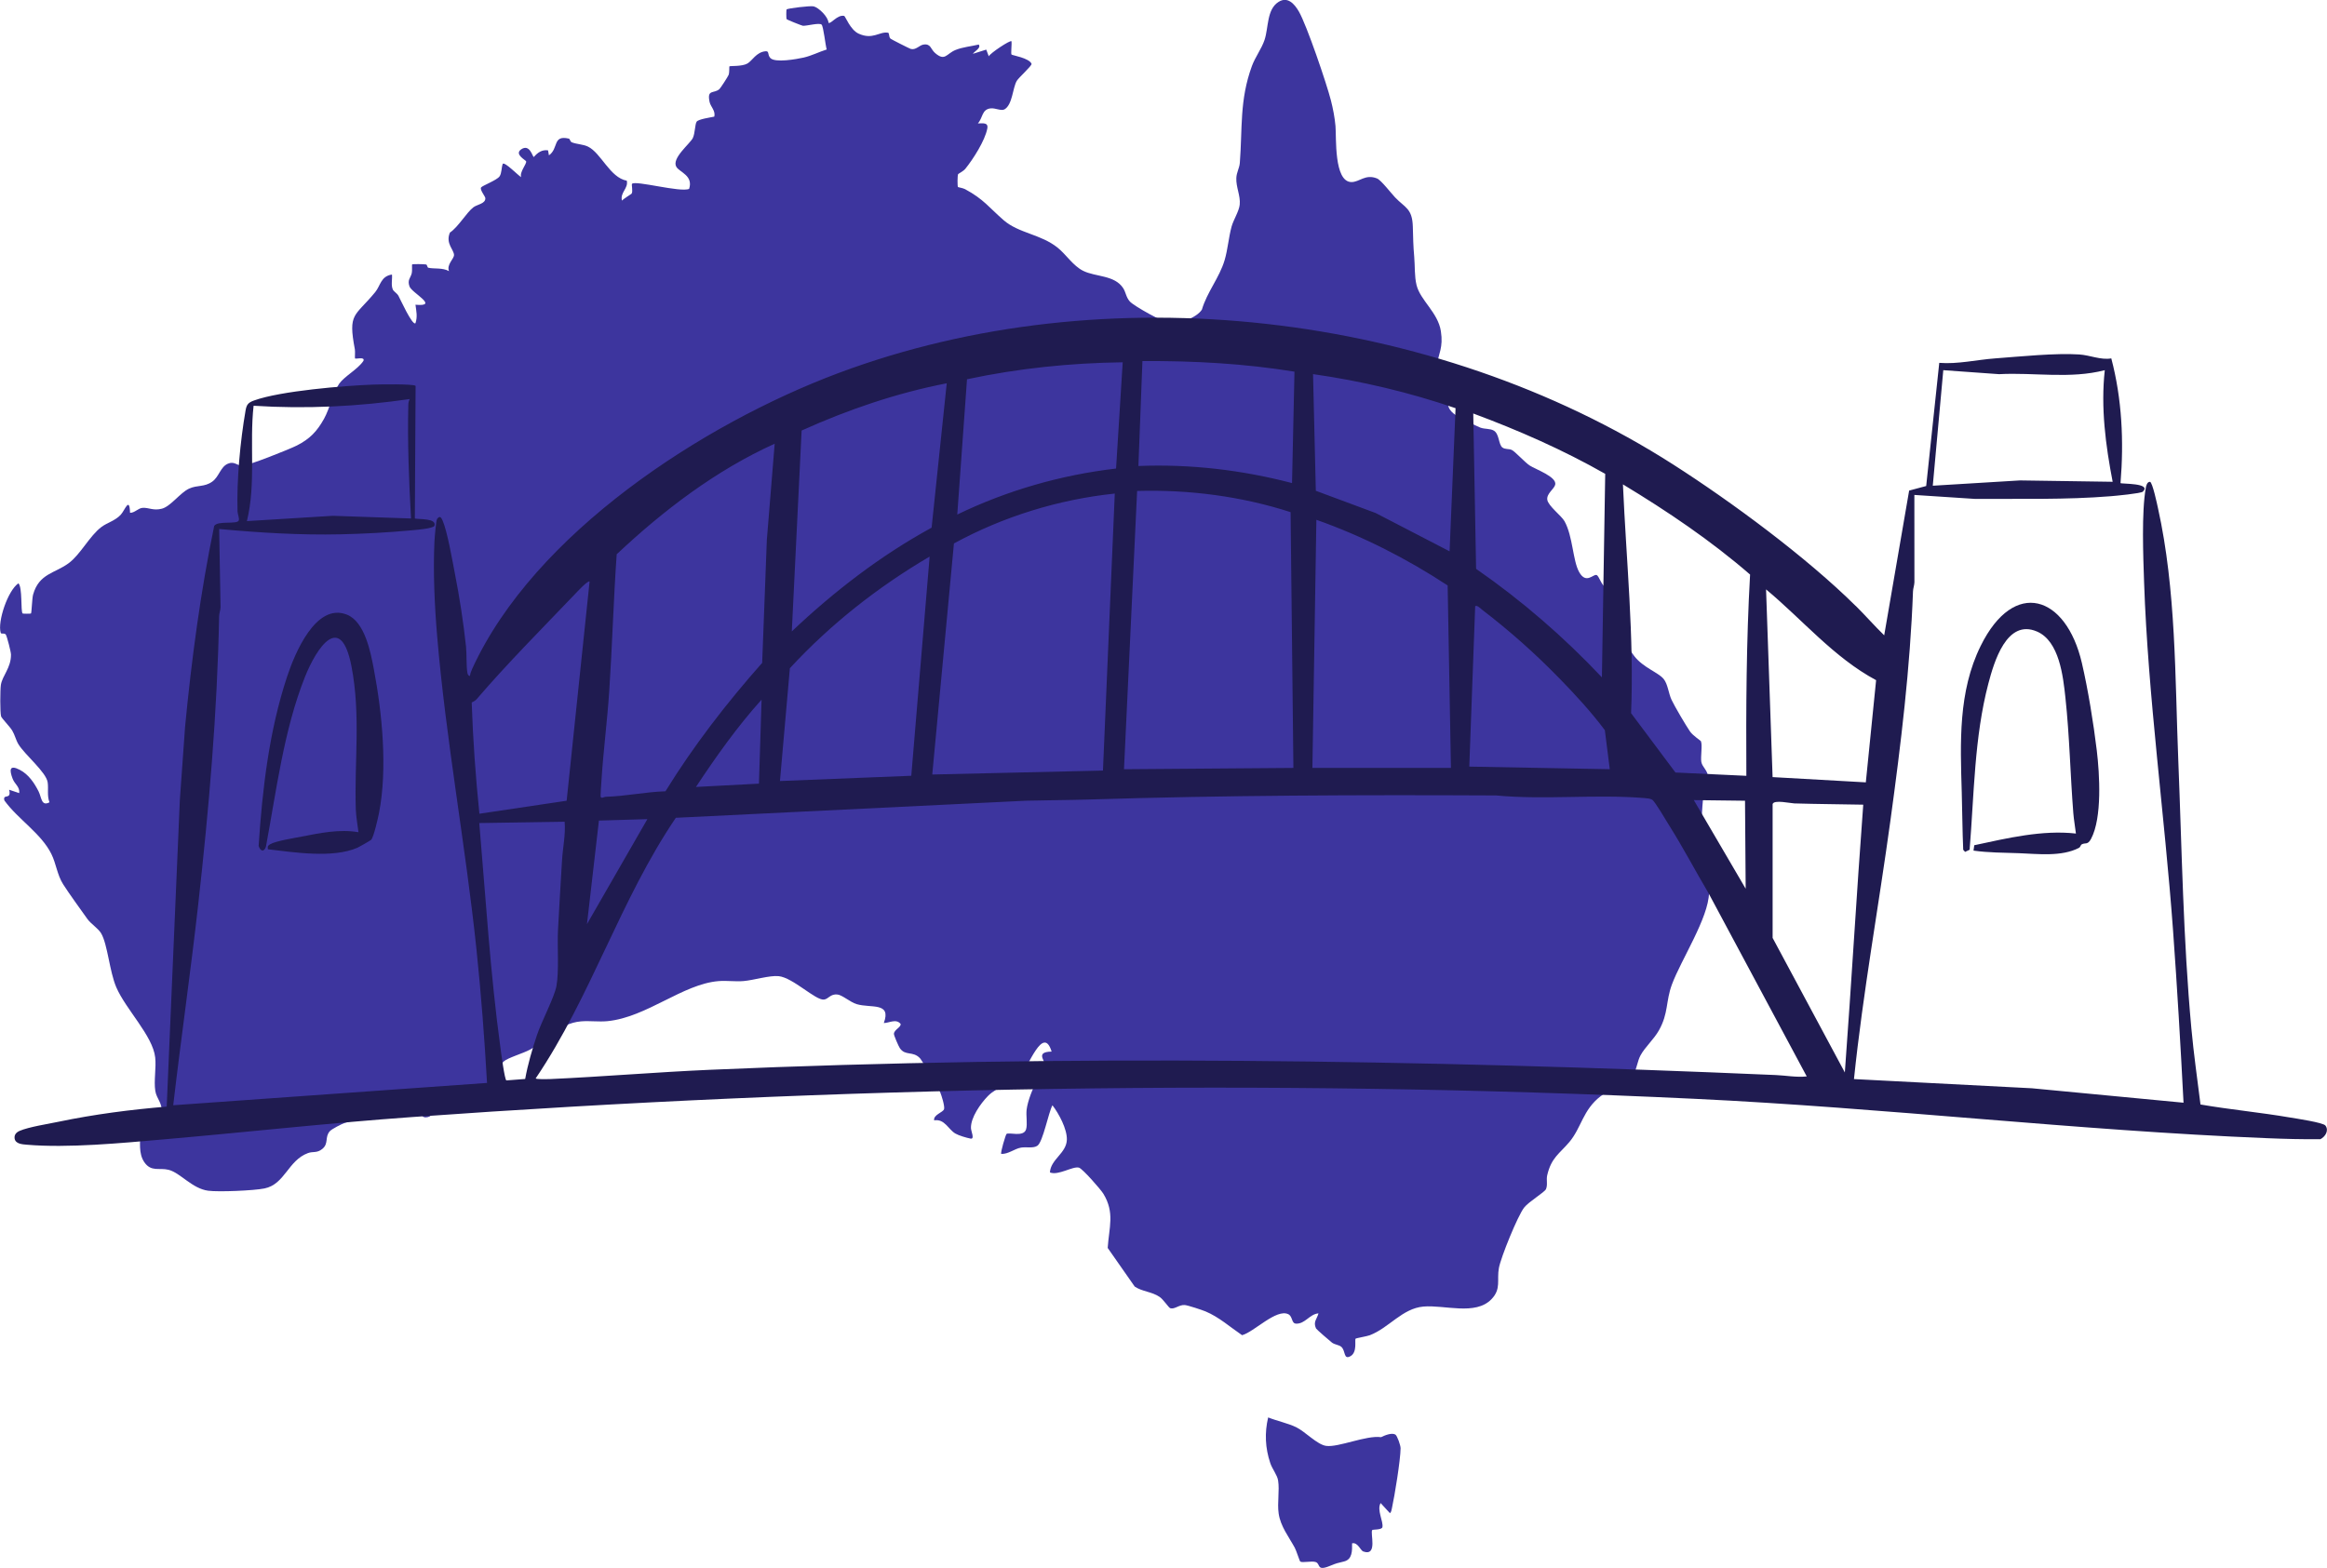 <?xml version="1.0" encoding="UTF-8"?>
<svg id="Layer_2" data-name="Layer 2" xmlns="http://www.w3.org/2000/svg" viewBox="0 0 886.13 597.22">
  <defs>
    <style>
      .cls-1 {
        fill: #3d359e;
      }

      .cls-2 {
        fill: #1f1b50;
      }
    </style>
  </defs>
  <g id="Layer_1-2" data-name="Layer 1">
    <g id="_8TCpsd.tif" data-name="8TCpsd.tif">
      <g>
        <path class="cls-1" d="M647.71,282.44c.67,1.15-.19,5.89.17,7.83s2.54,3.27,2.56,5.77c0,1.92-1.61,5.32-1.87,7.76-.4,3.78-.66,9.44-.75,13.31-.19,8.21,3.1,15.19,2.98,22.93-.14,9.55-10.62,25.5-14.13,34.96-2.38,6.43-1.26,10.89-4.93,17.44-1.94,3.46-5.34,6.41-7.04,9.58-1.15,2.15-1.36,4.87-2.41,6.54-1.88,3.03-9.71,6.66-12.75,8.98-6.8,5.21-7.33,12.03-11.93,17.47-3.74,4.43-6.87,5.91-8.43,12.66-.4,1.73.26,3.65-.47,5.28-.53,1.19-6.55,4.75-8.32,7.02-2.47,3.17-8.86,18.96-9.6,23-.86,4.66.96,7.94-2.82,11.88-6.11,6.37-17.87,2.1-25.94,2.82s-13.09,8.12-20.41,10.92c-1.09.42-5.22,1.1-5.4,1.31-.44.53.75,5.17-1.96,6.67s-1.76-2.06-3.49-3.57c-.86-.75-2.47-.8-3.53-1.59-.78-.59-5.92-5.04-6.09-5.41-1.18-2.56.35-3.55.94-5.74-3.41.25-5.15,4.16-8.63,3.9-1.71-.13-1.16-2.75-2.87-3.58-4.55-2.22-13.07,6.8-17.6,7.99-4.55-3.08-8.79-6.92-13.93-9.06-1.34-.56-6.67-2.32-7.87-2.42-2.22-.18-3.9,1.75-5.56,1.2-.58-.19-2.55-3.27-4.05-4.3-3-2.04-6.55-1.97-9.48-3.94l-10.28-14.71c.51-7.88,2.76-13.41-1.66-20.66-1.01-1.65-7.94-9.56-9.3-9.93-2.34-.63-7.88,3.14-11.04,1.82.3-5.03,6.29-7.28,6.45-12.46.12-4.03-3.03-9.92-5.49-13.11-1.53,2.81-3.61,13.89-5.7,15.39-1.55,1.12-4.25.38-6.29.74-2.48.43-4.8,2.52-7.5,2.4-.41-.42,1.69-7.33,1.99-7.59.9-.79,6.55,1.34,7.47-1.8.58-1.98-.08-5.16.2-7.47.39-3.2,2.24-8.03,3.87-10.83.76-1.31,3.35-3.33,3.57-4.68.4-2.52-4.9-6.48,2.08-6.61-3.22-10.48-8.92,6.1-11.8,8.98-3.43,3.43-8.91,4.3-12.48,7.97-2.8,2.88-6.52,8.13-6.44,12.15.02,1.25,1.56,4.39-.17,4.04-1.55-.31-4.43-1.14-5.76-1.92-2.69-1.56-4.09-5.7-8.08-5.02-.38-2.14,3.36-3.01,3.77-4.26.35-1.08-.99-5.37-1.53-6.6-.58-1.33-6.94-12.07-7.64-12.81-2.73-2.87-5.56-.75-7.67-3.84-.49-.71-2.26-4.8-2.25-5.42.03-1.62,2.81-2.53,2.54-3.81-1.72-2.09-4.28-.36-6.39-.33,2.99-8.12-4.9-5.55-10.37-7.21-2.4-.73-5.47-3.47-7.27-3.66-2.7-.29-3.4,1.69-5.11,1.93-3.16.44-11.81-8.35-17.28-8.92-3.43-.36-9.51,1.54-13.36,1.87-3.12.27-6.45-.24-9.57.02-13.66,1.13-27.32,13.77-42.28,15.25-3.34.33-6.84-.21-10.14.09-8.19.73-12.55,7.01-19.31,10.73-2.7,1.49-8.51,3.09-10.12,4.59-2.69,2.49-2.77,9.45-4.87,13.02-4.85,8.24-12.82,3.42-19.91,5.02-2.32.53-2.15,2.66-3.99,3.08-2.55.59-2.04-1.11-2.99-1.5-3.15-1.3-24.34,2.32-28.65,3.71-1.15.37-5.04,2.36-5.76,3.19-2,2.3-.3,4.65-2.85,6.74-2.05,1.68-3.51.86-5.46,1.58-7.59,2.79-8.78,11.9-16.57,13.47-4.03.82-17.35,1.4-21.4.87-6.16-.81-10.58-6.8-15.06-7.96-3.56-.92-6.63.91-9.26-2.88-2.37-3.42-1.47-7.84-1.63-11.76.17-1.29,5.22.91,6.32.2.29-.19,1.87-5.87,1.94-6.72.37-4.48-1.96-5.72-2.47-8.9-.61-3.85.4-8.78-.04-12.75-.91-8.25-11.21-18.32-14.82-26.73-2.59-6.03-3.28-16.24-5.73-20.48-1.16-1.99-3.92-3.62-5.3-5.57-2.7-3.81-6.81-9.42-9.2-13.17-2.27-3.56-2.65-7.81-4.47-11.51-3.88-7.88-12.81-13.31-17.92-20.44-.69-2.79,2.8.06,1.83-4.06l3.83,1.28c.3-2.4-1.72-3.4-2.51-5.48-1.27-3.35-1.28-5.47,2.74-3.38,3.33,1.73,5.49,4.96,7.14,8.2,1.16,2.29,1.01,5.84,4.15,4.16-.99-2.51-.32-5.21-.69-7.62-.59-3.9-8.63-10.42-11.11-14.46-1.02-1.67-1.36-3.54-2.4-5.27-.9-1.48-4.02-4.68-4.22-5.37-.44-1.47-.37-10.19-.09-11.98.56-3.6,3.88-6.46,3.85-11.55,0-1.08-1.48-6.75-1.94-7.58s-1.78-.05-1.99-.77c-1.23-4.27,2.72-16.06,6.76-18.82,1.6,1.54.81,10.68,1.6,11.5.11.11,3.08.12,3.19,0,.25-.26.4-5.75.8-7.19,2.27-8.08,8.27-8.05,13.58-11.99,4.49-3.34,7.95-10.4,12.44-13.77,2.17-1.64,5.32-2.4,7.41-4.73,1.54-1.71,3.28-7,3.49-.67,1.83.03,3.04-1.79,4.83-1.89,2.34-.14,4.06,1.18,7.34.31s6.99-6.11,10.28-7.62c3.22-1.48,5.79-.51,8.84-2.67,2.65-1.88,3.09-5.62,5.98-6.84,2.35-.99,3.27.57,5.32.79,1.92.2,18.19-6.33,20.94-7.72,4.93-2.51,7.63-5.34,10.32-10.14,2.24-4.01,3.48-10.15,5.79-13.39,2.05-2.88,7.05-5.46,9.22-8.68.73-1.75-2.87-.61-3.19-.95-.12-.12.1-2.59-.06-3.45-2.66-14.04-.07-12.3,7.74-21.8,2.06-2.51,2.1-6.06,6.39-6.71.18,1.8-.44,4.06.34,5.74.33.71,1.58,1.39,2.12,2.35.47.82,5.35,11.61,6.49,10.44.83-2.55.32-4.48,0-7.03,9.28.83-1.44-4.48-2.29-7s.38-3.08.87-4.98c.24-.93.02-3.25.14-3.37.18-.19,4.68-.13,5.32.02.49.12.39,1.14.87,1.25,2.23.51,5.34-.12,7.87,1.29-1.02-2.37,1.85-4.72,1.9-6.06.07-2.07-3.35-4.42-1.56-8.63,3.18-2.13,6.28-7.57,8.92-9.62,1.42-1.1,4.68-1.36,4.57-3.49-.03-.69-2.21-3.24-1.62-4.08.5-.7,5.97-2.73,7.02-4.2.87-1.22.69-3.38,1.24-4.83.94-.67,5.84,4.48,7.02,5.11-.78-1.79,2.12-5.04,1.88-6.01-.12-.49-4.64-2.67-1.91-4.57,3.31-2.29,4.33,2.9,4.83,2.9,1.45-1.67,3.09-2.87,5.42-2.53l.33,1.9c3.77-2.61,1.29-7.82,7.55-6.38.53.12.46,1.16,1.23,1.45,1.88.71,4.3.74,6.06,1.59,5.05,2.43,8.37,11.83,14.81,13,.68,2.95-2.64,4.48-1.83,7.59.54-.69,3.58-2.49,3.69-2.69.54-.93-.14-3.43.14-3.71,1.33-1.4,18.5,3.4,21.74,1.92,1.65-5.03-3.55-6.31-4.83-8.32-2.05-3.24,5.18-8.86,6.24-11.04.85-1.77.8-5.24,1.45-6.22s5.3-1.61,6.7-1.93c.61-2.18-1.38-3.79-1.76-5.55-1.09-5.03,1.62-3.08,3.73-4.94.43-.38,3.3-4.81,3.52-5.44.35-.99.18-3.11.29-3.22.24-.25,4.75.12,6.85-1.08,1.83-1.04,3.39-4.36,6.91-4.67,1.55-.14.6,1.28,1.85,2.59,1.8,1.88,9.94.42,12.67-.19,2.94-.66,5.9-2.19,8.78-3.08-.5-1.5-1.23-8.83-1.97-9.48-.93-.81-5.7.58-7.14.44-.33-.03-5.93-2.24-6.14-2.49s-.17-3.59-.04-3.73c.36-.39,9.08-1.49,10.36-1.15,1.97.53,5.49,3.98,5.6,6.23.91.65,3.32-3.17,5.98-2.61.43.09,2.31,5.31,5.52,6.77,5.41,2.45,7.86-.91,11.15-.37.62.1.21,1.6.99,2.28.32.28,7.25,3.78,7.66,3.89,1.97.56,3.29-1.41,4.87-1.65,2.85-.43,2.69,1.71,4.41,3.2,3.83,3.33,4.29.27,7.82-1.15,2.75-1.11,5.93-1.37,8.81-2.06,1.04,1.32-1.64,2.56-2.22,3.53l5.09-1.6.96,2.55c.56-1.22,8.17-6.27,8.64-5.74.2.98-.29,4.77.03,5.08s6.75,1.3,7.63,3.54c.02.87-4.88,5.18-5.65,6.49-1.57,2.7-1.6,8.93-4.58,10.79-1.28.8-3.53-.53-5.36-.33-3.42.38-2.92,3.6-4.86,5.73,1.83,0,4.05-.49,3.59,1.95-.87,4.59-5.39,11.66-8.36,15.33-.75.93-2.66,1.87-2.75,2.04-.3.52-.28,4.67-.07,4.91.09.11,1.89.38,2.7.81,7.08,3.79,9.27,7.11,14.71,11.83,5.75,4.99,14.12,5.3,20.55,10.46,3.31,2.66,5.85,6.89,9.72,8.82,4.74,2.36,11.91,1.57,15.2,6.54,1.1,1.66,1.09,3.46,2.56,5.12,1.57,1.78,13.11,8.16,15.38,8.32,3.52.24,10.12-2.12,12.08-5.21,1.96-6.69,6.68-12.17,8.65-18.83,1.2-4.05,1.52-8.59,2.63-12.71.72-2.66,2.85-5.87,3.12-8.42.36-3.38-1.45-6.67-1.29-10.16.1-2.19,1.17-3.75,1.33-5.74,1.03-13.15-.17-23.85,4.61-36.93,1.22-3.34,3.68-6.56,4.8-9.91,1.58-4.73.78-11.6,5.32-14.49,3.42-2.18,6.01.63,7.77,3.67,2.97,5.15,10.57,27.45,12.19,33.84.81,3.19,1.45,6.5,1.74,9.76.38,4.22-.67,21.27,6.07,21.34,3.06.03,5.33-3.18,9.76-1.37,1.53.63,5.31,5.56,6.86,7.2,3.79,3.99,6.56,4.14,6.76,11.15.14,4.58.13,6.94.54,11.59.3,3.4.05,7.27.87,10.64,1.42,5.84,8.16,10.45,9.27,17.57.99,6.32-.89,8.4-1.62,13.43-.9,6.23,3.59,5.01,4.23,6.97,1.43,4.36-2.44,7.89,3.09,11.62,1.29.87,7.86,4.17,9.34,4.73,1.74.65,3.74.27,5.2,1.19,2.04,1.3,1.71,5.29,3.2,6.39,1.03.77,2.44.41,3.55.92,1.24.57,4.98,4.72,6.84,5.94,2.16,1.42,10.45,4.31,9.71,7.3-.41,1.67-3.37,3.41-3.01,5.76s5.43,6.11,6.57,8.18c3.21,5.83,3.1,14.97,5.57,19.36,2.62,4.65,5.25.79,6.56,1.09,1.03.23,1.84,3.97,3.59,4.75,2.35,1.05,5.21-.84,7.04,1.9,4.23,6.34-4.22,13.96,3.83,24.3,3.41,4.38,9.11,6.16,11.15,8.67,1.6,1.98,1.85,5.44,2.98,7.88s5.5,9.85,7.06,12.12c1.07,1.55,4.09,3.51,4.23,3.75Z"/>
        <path class="cls-1" d="M531.37,546.44c.68.39,2,4.12,1.98,5.22-.06,4.62-2.26,18.05-3.32,22.91-.11.52-.27,1.59-.77,1.77l-3.51-3.83c-1.54,2.61,1.1,6.98.68,9.18-.2,1.07-3.63.85-3.85,1.08-.96.97,2.24,10.19-3.45,8.19-1.06-.37-2.07-3.63-4.25-3.1.04,2.75.13,6.09-3.02,6.89-2.8.71-2.71.58-5.35,1.67-5.31,2.21-3.54-.76-5.47-1.43-1.53-.53-5.01.38-5.89-.19-.24-.15-1.49-4.15-2.09-5.26-2.29-4.2-5.43-8.13-6.14-13.04-.59-4.07.4-8.73-.21-12.58-.33-2.09-2.25-4.42-2.98-6.61-1.94-5.81-2.2-11.53-.81-17.41,3.31,1.33,7.54,2.21,10.66,3.72,3.41,1.64,7.99,6.65,11.44,7.12,4.65.64,15.28-4.12,20.89-3.32,1.4-.68,4.03-1.81,5.46-.99Z"/>
      </g>
    </g>
    <g>
      <path class="cls-2" d="M706.7,230.81c3.65,3.62,7.09,7.56,10.81,11.19l9.5-55.14,6.49-1.74,4.98-46.91c7.07.56,14.2-1.18,21.28-1.7,9.28-.69,23.08-2.1,31.99-1.5,4.2.28,8.24,2.2,12.24,1.5,4.08,15.45,4.82,31.59,3.51,47.5.39.38,11.98-.1,8.51,3.26-.71.68-10.37,1.59-12.26,1.74-17.12,1.39-34.32.91-51.52,1.03l-23.23-1.52.02,33.27c-.03,1.18-.5,2.28-.54,3.46-1.07,29.17-4.6,58.06-8.55,86.95-4.5,32.95-10.49,65.72-13.93,98.82l67.75,3.5,57.75,5.5c-1.13-21.92-2.41-43.85-4-65.75-3.18-43.65-9.53-89.05-11.02-132.48-.33-9.78-1-26.69.64-35.9.15-.86.49-2.39,1.62-2.37.95.23,2.7,8.51,3.02,9.98,6.94,31.3,6.47,64.4,7.75,96.25,1.37,34.01,1.85,68.07,4.98,102.02.89,9.66,2.27,19.31,3.47,28.93,11.31,1.95,22.81,3.02,34.13,4.96,2.24.38,12.57,1.91,13.44,3.06,1.44,1.89-.06,4.26-1.9,5.19-6.79.09-13.63-.1-20.42-.38-72.7-2.94-145.21-11.55-218-15-162.27-7.69-326.54-4.66-488.48,6.97-31.62,2.27-62.94,5.76-94.5,8.5-15.81,1.38-36.42,3.37-52.01,2.02-1.72-.15-4.34-.28-4.65-2.38-.21-1.43.69-2.36,1.91-2.89,3.41-1.49,11.01-2.68,14.99-3.51,13.51-2.81,27.27-4.59,41.02-5.73l5-116.75,2-28c2.47-25.66,5.87-51.19,11.08-76.42,1.34-2.19,8.84-.41,9.38-2.15.25-.79-.45-2.34-.49-3.41-.35-11.9,1.02-26.72,3.07-38.47.39-2.26,1.07-2.99,3.23-3.77,10.07-3.64,34.3-5.64,45.45-6.05,2.36-.09,15.07-.3,16.06.47l-.29,50.54c1.8.4,8.29-.15,7.49,2.73-.31,1.11-7.32,1.64-8.75,1.77-8.84.83-18.15,1.33-26.98,1.52-15.42.35-30.96-.61-46.27-2.02l.52,29.77c-.02,1.18-.52,2.28-.54,3.46-.71,36.86-3.89,73.38-7.99,110.01-2.85,25.44-6.53,50.83-9.49,76.25l119.5-8.5c-.96-16.94-2.25-33.87-4.01-50.75-4.14-39.71-11.67-79.94-14.99-119.51-.97-11.49-1.57-24.52-1.02-36.02.07-1.43.6-7.97.99-8.51.98-1.33,1.52-.76,2.07.48,1.83,4.11,3.76,15.34,4.72,20.28,1.77,9.02,3.26,18.63,4.23,27.77.32,3,.06,7.21.52,9.98.1.59.3,1.18.97,1.27.15-.98.51-1.94.92-2.84,23.64-51.56,87.74-93.19,139.45-112.55,101.81-38.1,226.8-23.44,317.89,34.87,22.31,14.28,50.7,35.28,69.43,53.82ZM492.95,141.57c-19.09-3.11-38.54-4.16-57.91-4.04l-1.53,39.97c19.78-.8,39.43,1.52,58.5,6.5l.93-42.43ZM427.52,138c-19.89.25-39.85,2.31-59.28,6.46l-3.71,51.53c18.96-9.18,39.49-15.08,60.47-17.52l2.53-40.47ZM801.51,141c-13.2,3.42-26.78.81-40.27,1.52l-21.23-1.52-4,44.01,33.23-2.02,35.27.52c-2.69-13.93-4.57-28.3-3-42.49ZM552.01,210l2.27-54.52c-17.58-6.02-35.84-10.36-54.27-12.98l1.06,44.44,22.78,8.47,28.16,14.59ZM360.52,146c-19,3.67-37.64,10.04-55.26,17.99l-3.74,76.51c16.09-15.22,33.74-28.86,53.24-39.51l5.76-54.99ZM156.02,152c-19.65,2.86-39.61,3.83-59.45,2.55-1.62,14.53.98,29.57-2.55,43.94l32.73-2.02,29.77,1.02c-.79-14.37-1.38-28.82-1.03-43.28.02-.85.16-1.47.53-2.22ZM610.01,258l1.26-77.51c-16.03-9.12-32.96-16.57-50.25-22.99l1.08,59.17c17.4,12.07,33.4,25.94,47.91,41.33ZM295.01,169c-22.42,10.17-42.32,25.34-60.17,42.12-1.22,17.35-1.69,34.77-2.84,52.13-.76,11.49-2.29,23.03-2.99,34.51-.1,1.66-.27,3.6-.31,5.21s1.16.55,2.04.52c7.57-.21,15.09-1.86,22.67-2.09,10.74-17.41,23.29-33.62,36.83-48.92l1.77-46.73,2.99-36.75ZM665.02,295.5c-.13-25.6-.03-51.2,1.42-76.65-14.97-12.97-31.48-24.11-48.42-34.35,1.27,29.1,4.3,58,3.1,87.15l16.9,22.6,27,1.26ZM491.45,195.07c-18.78-6.05-38.66-8.63-58.43-8.07l-5,106,64.51-.5-1.07-97.43ZM424.52,188c-21.35,2.23-42.44,8.73-61.26,19l-8.25,88.01,65-1.5,4.5-105.5ZM552.52,292.5l-1.25-69.5c-15.61-10.25-32.35-18.78-49.99-25.01l-1.51,94.51h52.75ZM347.02,295.5l6.99-83.5c-19.64,11.52-37.8,25.81-53.22,42.52l-3.78,42.97,50-2ZM224.52,221.5c-.64-.51-4.81,3.99-5.51,4.73-12.37,12.96-25.86,26.5-37.46,40.04-.53.62-1.21.96-1.92,1.32.47,14.14,1.48,28.29,2.93,42.36l33.22-4.95,8.74-83.51ZM714.43,259.08c-16.14-8.65-28.03-23.06-41.91-34.58l2.49,71.5,35.5,2,3.92-38.92ZM593.72,258.29c-9.12-9.37-18.86-18.02-29.26-25.99-.47-.36-2.24-2.15-2.71-1.31l-2.24,61.01,53.5.99-1.88-14.87c-5.29-7.07-11.28-13.54-17.41-19.84ZM289.01,298.5l1-32c-9.29,10.31-17.34,21.69-24.99,33.25l23.99-1.26ZM688.01,410l-37.41-69.83c-5.03-8.49-9.62-17.26-14.88-25.62-1.04-1.66-5.56-9.38-6.56-9.94-.82-.47-1.95-.54-2.88-.62-18.31-1.54-38.15.75-56.5-1-51.73-.25-103.46-.08-155,1.54-8,.25-16.04.25-24.04.46l-133.38,6.51c-21.19,31.22-32.24,68.02-53.36,99.25-.01.4,4.59.31,5.28.28,20.32-.92,40.63-2.65,60.96-3.54,135.01-5.89,270.93-3.85,406.04,2,3.79.16,7.79.95,11.73.52ZM664.52,305l-19.51-.24,19.75,33.75-.25-33.51ZM675.02,306.25v51l27.5,51.25c2.52-33.96,4.46-68.02,7.01-102-8.75-.18-17.52-.22-26.27-.48-1.46-.04-7.7-1.5-8.23.23ZM246.52,312.01l-18.45.55-4.55,39.44,23-39.99ZM215.02,313l-32.51.5c2.45,28.56,4.2,57.28,8.07,85.68.23,1.69,1.6,12.19,2.26,12.35l7.15-.55c1.02-5.66,2.68-11.29,4.5-16.75,1.7-5.08,6.62-14.38,7.4-18.6,1.05-5.63.27-15.27.6-21.4.47-8.77,1-17.66,1.53-26.47.29-4.9,1.41-9.81,1-14.76Z"/>
      <path class="cls-2" d="M792.66,321.65c-.3.18-.45,1.02-.94,1.28-6.68,3.49-15.72,2.31-22.93,2.05-5.78-.21-11.52-.17-17.27-.98l.29-2.05c12.51-2.68,25.9-5.9,38.71-4.45-.29-2.51-.79-5.25-.99-7.75-1.16-14.66-1.43-29.37-3.01-43.99-.87-8.1-2.31-21.52-10.8-25.2-11.59-5.02-16.41,11.7-18.55,19.84-5.36,20.39-5.42,42.33-7.13,63.27l-1.72.81-.72-.8c-.32-7.31-.34-14.63-.56-21.94-.55-18.88-1.4-38.29,7.22-55.74,12.75-25.84,32.52-19.24,38.52,6.51,2.33,9.99,4.46,23.1,5.68,33.32,1.07,8.95,2.11,25.65-2.18,33.69-1.34,2.51-2.21,1.3-3.61,2.14Z"/>
      <path class="cls-2" d="M141.37,319.86c-.2.23-4.59,2.76-5.22,3.03-9.48,4.11-24.1,1.76-34.14.6-.12-1.12-.11-1.31.85-1.9,2.07-1.26,9.3-2.4,12.06-2.94,7.06-1.38,14.4-2.9,21.59-1.66-.34-2.69-.93-6.07-1.02-8.73-.58-18.24,1.93-35.87-1.63-54.37-4.05-21.12-13.27-7.23-17.74,3.97-8.02,20.13-10.89,43.4-14.85,64.65-.75,2.27-2.19,1.65-2.78-.3,1.41-21.65,4.02-43.97,10.88-64.6,2.82-8.5,10.85-28.23,22.75-23.49,6.84,2.73,9.03,14.39,10.24,20.76,3.19,16.81,5.24,37.9,1.99,54.69-.37,1.92-1.99,9.12-2.98,10.27Z"/>
    </g>
  </g>
</svg>